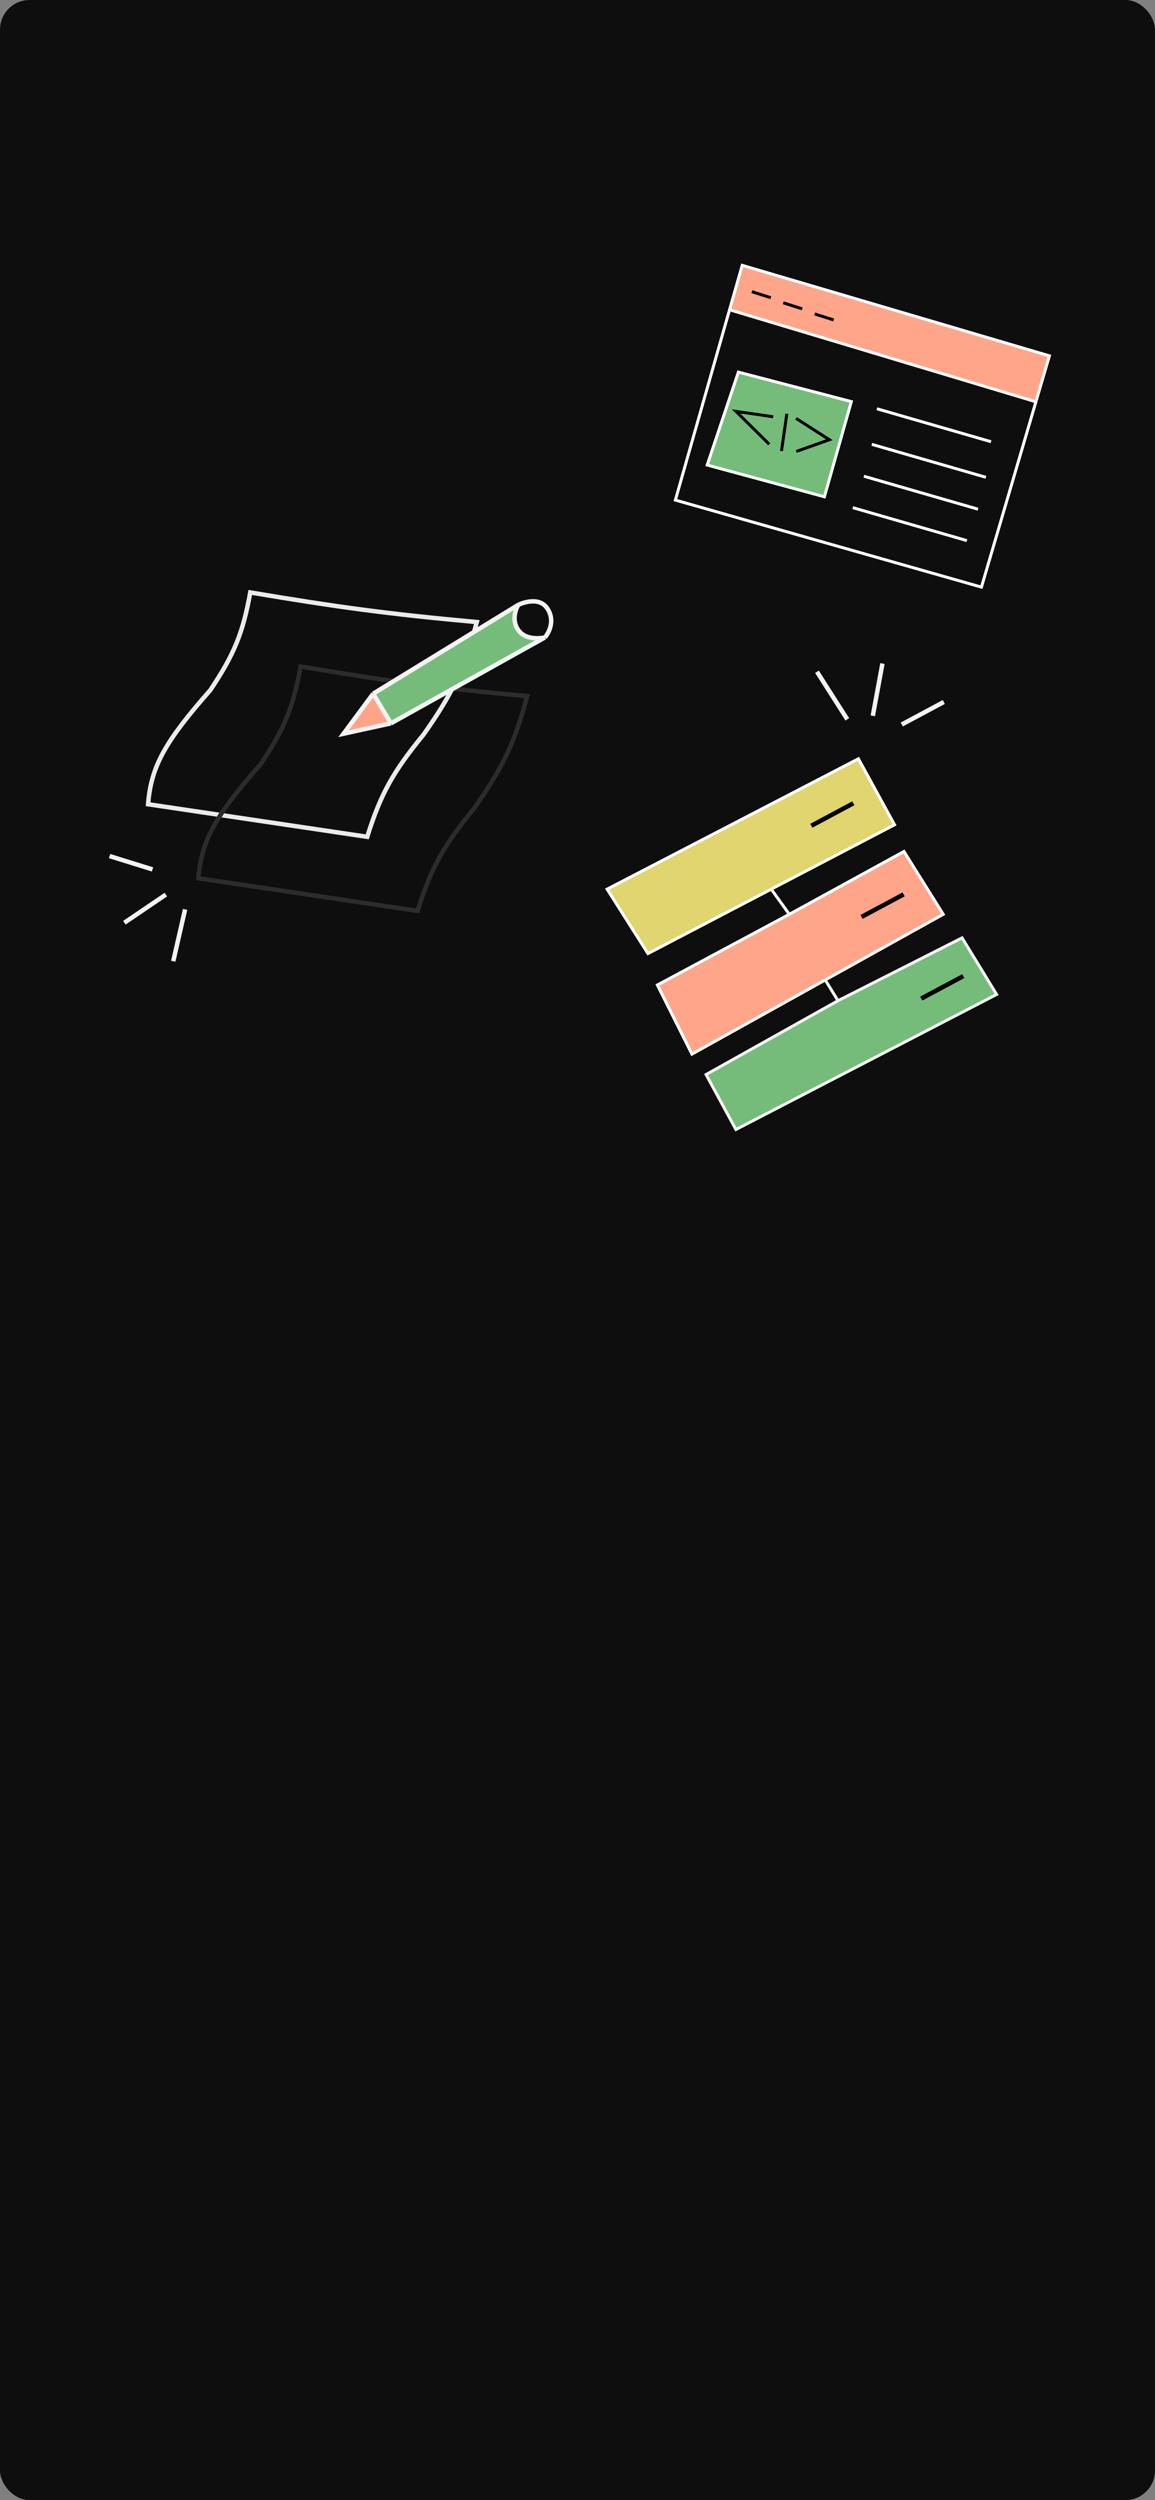 <svg width="390" height="844" viewBox="0 0 390 844" fill="none" xmlns="http://www.w3.org/2000/svg">
<rect x="0" y="0" width="390" height="844" fill="#808080" stroke="none"/>
<rect width="390" height="844" rx="10" fill="#0E0E0E"/>
<path d="M71 233C79.091 220.909 82.034 213.68 84.5 200C113.785 204.903 130.456 207.227 161 210C156.927 225.166 153.235 233.515 143 248C132.956 260.279 128.598 267.745 124 282.5L50 271.5C50.995 258.755 55.763 250.27 71 233Z" stroke="#EBEBEB" stroke-width="1.5"/>
<path d="M88 258C96.091 245.909 99.034 238.68 101.5 225C130.785 229.903 147.456 232.227 178 235C173.927 250.166 170.235 258.515 160 273C149.956 285.279 145.598 292.745 141 307.5L67 296.5C67.995 283.755 72.763 275.27 88 258Z" stroke="#2C2C2C" stroke-width="1.5"/>
<path fill-rule="evenodd" clip-rule="evenodd" d="M116 247.691L126 234.191L132 244.191L116 247.691Z" fill="#FFA489"/>
<path d="M175 204.191L126 234.191L132 244.191L184 215.191C184 215.191 177.82 216.691 175 212.691C172.18 208.691 175 204.191 175 204.191Z" fill="#75BC7B"/>
<path d="M126 234.191L116 247.691L132 244.191M126 234.191L175 204.191M126 234.191L132 244.191M175 204.191C175 204.191 182 200.691 185 205.691C188 210.691 184 215.191 184 215.191M175 204.191C175 204.191 172.18 208.691 175 212.691C177.82 216.691 184 215.191 184 215.191M184 215.191L132 244.191" stroke="#F3F3F3" stroke-width="1.5"/>
<path d="M37 289L51.5 293.5" stroke="#F3F3F3" stroke-width="1.5"/>
<path d="M42 311.5L56 302" stroke="#F3F3F3" stroke-width="1.5"/>
<path d="M58.5 324.5L62.5 307" stroke="#F3F3F3" stroke-width="1.5"/>
<path d="M354.35 120.128L250.612 89.574L246.343 104.566L349.79 135.636L354.35 120.128Z" fill="#FFA589"/>
<path d="M249.321 125.62L287.463 135.575L278.374 167.71L238.79 156.99L249.321 125.62Z" fill="#75BC7B"/>
<path d="M246.343 104.566L250.612 89.574L354.35 120.128L349.79 135.636M246.343 104.566L228.046 168.821L331.395 198.204L349.79 135.636M246.343 104.566L349.79 135.636M249.321 125.62L287.463 135.575L278.374 167.71L238.79 156.99L249.321 125.62Z" stroke="white"/>
<path d="M261.084 140.693L248.524 138.883L259.747 149.976" stroke="black"/>
<path d="M265.689 139.684L263.879 152.244" stroke="black"/>
<path d="M268.808 141.248L280.035 148.44L268.873 152.406" stroke="black"/>
<line x1="296.103" y1="137.992" x2="334.634" y2="149.117" stroke="white"/>
<line x1="294.372" y1="150.005" x2="332.903" y2="161.131" stroke="white"/>
<line x1="291.707" y1="160.77" x2="330.238" y2="171.896" stroke="white"/>
<line x1="287.949" y1="171.377" x2="326.48" y2="182.503" stroke="white"/>
<line x1="253.874" y1="98.464" x2="260.27" y2="100.5" stroke="black"/>
<line x1="264.481" y1="102.222" x2="270.876" y2="104.258" stroke="black"/>
<line x1="275.088" y1="105.98" x2="281.483" y2="108.016" stroke="black"/>
<path d="M318.687 236.979L304.49 244.58" stroke="#F3F3F3" stroke-width="1.5"/>
<path d="M289.855 256.152L205 300.17L218.789 321.914L260.421 300.17L302.052 278.426L289.855 256.152Z" fill="#E0D56E"/>
<path d="M266.52 308.656L221.971 332.521L233.638 355.856L318.493 308.656L305.235 287.442L266.52 308.656Z" fill="#FFA589"/>
<path d="M260.421 300.17L302.052 278.426L289.855 256.152L205 300.17L218.789 321.914L260.421 300.17ZM260.421 300.17L266.52 308.656M266.52 308.656L221.971 332.521L233.638 355.856L318.493 308.656L305.235 287.442L266.52 308.656Z" stroke="white"/>
<path d="M282.96 337.825L238.412 362.751L248.488 381.313L336.525 335.703L324.857 316.611L282.96 337.825Z" fill="#75BC7B"/>
<path d="M278.718 330.93L282.96 337.825M282.96 337.825L238.412 362.751L248.488 381.313L336.525 335.703L324.857 316.611L282.96 337.825Z" stroke="#F3F3F3"/>
<path d="M288.141 271.171L273.944 278.771" stroke="black" stroke-width="1.5"/>
<path d="M305.112 301.93L290.915 309.531" stroke="black" stroke-width="1.5"/>
<path d="M325.265 329.508L311.068 337.109" stroke="black" stroke-width="1.5"/>
<path d="M297.969 224L294.718 241.649" stroke="#F3F3F3" stroke-width="1.5"/>
<path d="M275.862 226.781L286.101 242.835" stroke="#F3F3F3" stroke-width="1.5"/>
</svg>
